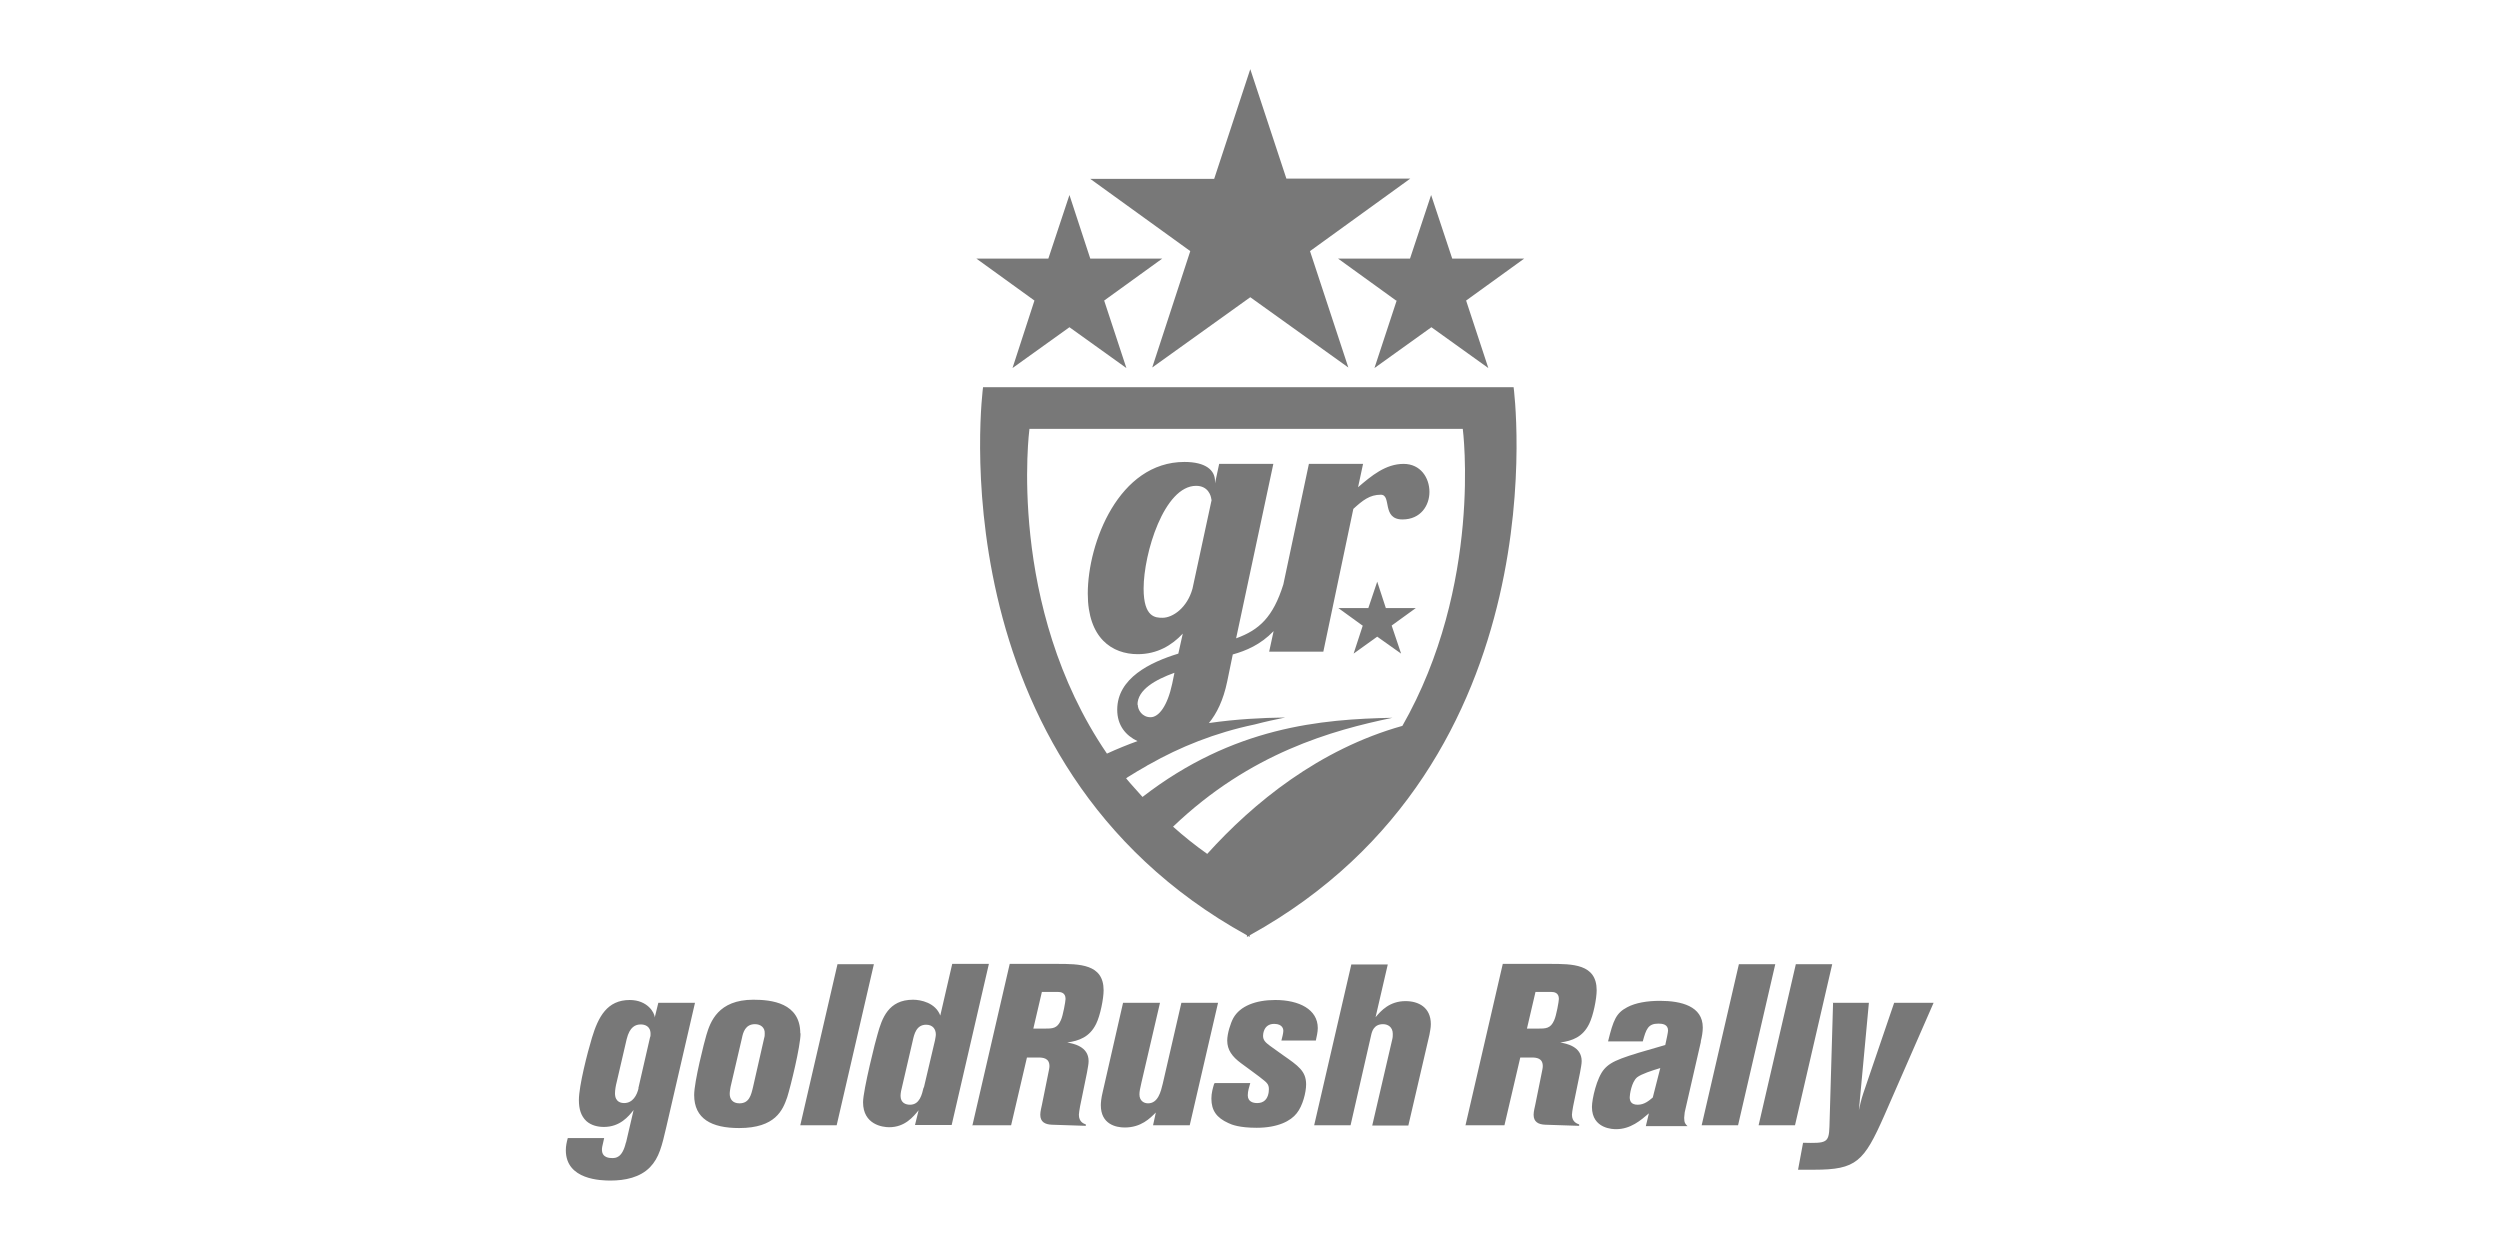 <?xml version="1.0" encoding="UTF-8"?>
<svg id="Layer_2" data-name="Layer 2" xmlns="http://www.w3.org/2000/svg" viewBox="0 0 90 45">
  <defs>
    <style>
      .cls-1 {
        fill: #787878;
      }
    </style>
  </defs>
  <path class="cls-1" d="M35.15,9.31h2.59l.76-2.29.75,2.29h2.59l-2.09,1.51.8,2.43-2.05-1.47-2.05,1.47.79-2.43-2.09-1.51ZM50.28,10.82l-.8,2.43,2.05-1.47,2.05,1.47-.8-2.43,2.09-1.51h-2.59l-.76-2.29-.76,2.29h-2.59l2.09,1.51ZM42.85,9.04l-1.37,4.19,3.53-2.53,3.53,2.53-1.38-4.19,3.61-2.61h-4.46l-1.3-3.94-1.3,3.95h-4.46l3.6,2.6ZM49.06,22.52l-.33,1.01.85-.61.86.61-.34-1.01.87-.63h-1.08l-.31-.95-.32.95h-1.08l.87.63ZM54.49,13.94s1.81,13.49-9.5,19.73v.06l-.05-.03-.05.03v-.06c-11.31-6.24-9.5-19.73-9.5-19.73h19.11M50.47,26.16c2.92-5.1,2.19-10.72,2.19-10.72h-15.6s-.84,6.37,2.79,11.69c.37-.17.74-.32,1.1-.45-.42-.2-.73-.56-.73-1.13,0-1.14,1.19-1.71,2.2-2.02l.16-.72c-.39.42-.92.74-1.62.74-.92,0-1.8-.57-1.8-2.18,0-1.83,1.12-4.74,3.48-4.74.77,0,1.1.3,1.1.69v.08l.15-.7h1.95l-1.34,6.28c.83-.3,1.33-.76,1.7-1.94h0l.92-4.34h1.95l-.18.84c.48-.41.99-.84,1.64-.84.61,0,.93.5.93,1.01,0,.48-.31.99-.97.99-.76,0-.38-.89-.78-.89s-.65.2-.99.51l-1.08,5.14h-1.95l.16-.74c-.47.49-1,.71-1.47.84l-.2.97c-.14.68-.38,1.16-.66,1.5.97-.14,1.9-.19,2.75-.2-.35.07-.72.15-1.1.25-1.43.3-2.69.81-3.8,1.44-.04.02-.08.04-.12.07-.2.11-.4.23-.59.35-.04.02-.08.05-.12.08.18.22.39.44.59.67,3.27-2.53,6.44-2.8,9-2.85-2.16.45-5.12,1.26-7.9,3.92.38.34.79.67,1.23.98,1.66-1.84,4.03-3.77,7.03-4.61M40.96,25.37c0,.19.16.45.46.45s.61-.41.78-1.21l.08-.39c-.69.25-1.33.61-1.33,1.15M43.61,17.99c-.01-.15-.12-.5-.55-.5-1.15,0-1.89,2.43-1.89,3.7,0,1.04.43,1.05.68,1.05.37,0,.89-.36,1.08-1.05l.69-3.2ZM22.53,41.14c-.13.55-.37.55-.49.55-.08,0-.37,0-.37-.3,0-.06,0-.09.08-.42h-1.31c-.04.15-.07.28-.07.44,0,1.07,1.28,1.09,1.61,1.09.52,0,1.06-.11,1.42-.48.33-.34.43-.77.59-1.46l1.03-4.46h-1.32l-.13.53c0-.17-.26-.63-.9-.63-.81,0-1.13.6-1.36,1.36-.16.53-.47,1.73-.47,2.24,0,.32.07.57.27.76.18.16.42.21.63.21.58,0,.89-.38,1.07-.61l-.27,1.16ZM22.99,39.17c-.06.26-.21.54-.52.54-.09,0-.33-.02-.33-.35,0-.12.03-.29.06-.4l.36-1.55c.11-.45.32-.53.51-.53.13,0,.35.05.35.34,0,.04,0,.09-.02.13l-.42,1.83ZM28.81,37.2c0-1.1-1.04-1.21-1.69-1.21-1.27,0-1.55.8-1.69,1.27-.07.23-.44,1.68-.44,2.16,0,.86.63,1.19,1.62,1.19,1.31,0,1.57-.65,1.73-1.11.12-.38.48-1.84.48-2.3M27.11,39.13c-.07.3-.14.59-.49.59-.25,0-.35-.16-.35-.34,0-.09.02-.18.03-.25l.41-1.76c.04-.2.12-.5.47-.5.2,0,.36.12.35.33,0,.06,0,.11-.02.17l-.4,1.76ZM28.81,40.51h1.31l1.34-5.8h-1.31l-1.34,5.8ZM33.85,36.56c-.17-.46-.7-.57-.98-.57-.89,0-1.12.67-1.28,1.25-.05.14-.52,2.01-.52,2.44,0,.81.71.9.94.9.57,0,.87-.38,1.06-.61l-.13.53h1.32l1.34-5.8h-1.32l-.43,1.86ZM33.25,39.15c-.06.25-.14.62-.49.62-.16,0-.34-.07-.34-.32,0-.09.03-.25.06-.35l.38-1.64c.05-.23.13-.57.48-.57.24,0,.35.16.35.35,0,.07-.02.14-.03.21l-.4,1.7ZM34.99,40.51h1.41l.57-2.44h.4c.18,0,.41.02.41.31,0,.07-.02.15-.06.35l-.21,1.04c-.06.26-.06.32-.06.36,0,.26.17.35.42.36l1.22.04v-.05c-.08-.03-.25-.09-.25-.35,0-.1.08-.51.11-.63l.18-.88c.03-.19.06-.3.06-.42,0-.53-.55-.63-.77-.67.43-.06.81-.2,1.04-.67.15-.3.27-.91.27-1.21,0-.95-.87-.95-1.69-.95h-1.69l-1.34,5.8ZM37.51,35.71c.44,0,.49,0,.58,0,.09,0,.27.02.27.25,0,.08-.09.6-.17.77-.13.3-.3.3-.6.3h-.39l.31-1.33ZM40.43,36.1l-.73,3.2c-.06.24-.07.41-.07.49,0,.68.54.8.86.8.59,0,.91-.33,1.12-.54l-.1.46h1.32l1.02-4.41h-1.32l-.67,2.91c-.07.29-.17.71-.53.71-.16,0-.31-.1-.31-.32,0-.1.02-.21.07-.42l.67-2.88h-1.33ZM43.71,39.01c-.05.17-.1.34-.1.54,0,.43.19.69.61.88.12.06.4.17,1.02.17.77,0,1.23-.25,1.44-.52.22-.27.34-.76.34-1.04,0-.48-.28-.67-.84-1.06-.05-.04-.45-.32-.46-.33-.16-.12-.25-.2-.25-.36,0-.02,0-.43.4-.43.32,0,.33.21.33.25,0,.09-.05.27-.07.35h1.24c.03-.15.07-.3.07-.45,0-.67-.67-1.01-1.53-1.01-.71,0-1.27.22-1.51.65-.1.18-.22.56-.22.81,0,.34.18.58.49.81.02.02.72.52.84.63.1.08.17.15.17.31,0,.12-.03.34-.19.44-.09.06-.2.06-.24.06-.14,0-.33-.05-.33-.28,0-.15.05-.3.09-.44h-1.27ZM48.65,34.71l-1.34,5.8h1.31l.74-3.24c.03-.14.1-.4.43-.4.17,0,.35.1.35.35,0,.06,0,.13-.02.2l-.72,3.1h1.3l.76-3.27c.02-.12.05-.25.05-.38,0-.61-.45-.83-.91-.83-.57,0-.88.34-1.08.58l.44-1.9h-1.31ZM52.75,40.51h1.41l.57-2.44h.4c.18,0,.41.02.41.31,0,.07-.02.15-.06.35l-.21,1.04c-.06.26-.06.32-.06.36,0,.26.17.35.42.36l1.22.04v-.05c-.08-.03-.26-.09-.26-.35,0-.1.08-.51.11-.63l.18-.88c.03-.19.06-.3.06-.42,0-.53-.55-.63-.77-.67.44-.06.81-.2,1.04-.67.15-.3.27-.91.27-1.21,0-.95-.87-.95-1.69-.95h-1.69l-1.34,5.8ZM55.27,35.71c.44,0,.49,0,.58,0,.09,0,.27.02.27.25,0,.08-.09.6-.17.77-.13.3-.3.3-.6.3h-.38l.31-1.33ZM61.23,37.48c.04-.16.07-.33.07-.49,0-.77-.78-.96-1.54-.96-.46,0-.88.07-1.18.23-.4.21-.5.46-.69,1.23h1.25c.12-.44.19-.64.56-.64.14,0,.35.02.35.25,0,.06-.06.34-.1.52-1.54.44-1.93.56-2.2.87-.27.31-.44,1.08-.44,1.36,0,.8.78.8.87.8.52,0,.89-.32,1.18-.57l-.11.46h1.5c-.07-.07-.12-.11-.12-.3,0-.07.02-.13.02-.2l.58-2.53ZM59.5,39.51c-.14.12-.31.26-.54.26s-.29-.12-.29-.27c0-.08.06-.55.27-.72.16-.12.53-.24.83-.33l-.27,1.06ZM61.26,40.51h1.31l1.34-5.8h-1.31l-1.34,5.8ZM63.31,40.51h1.31l1.34-5.8h-1.31l-1.34,5.8ZM65.99,36.11l-.13,4.45c-.02.59-.11.6-.95.58l-.18.97c.2,0,.39,0,.58,0,1.52,0,1.79-.29,2.52-1.94l1.78-4.07h-1.42l-1.03,3.02c-.13.38-.15.43-.24.85l.36-3.87h-1.31Z"/>
</svg>
